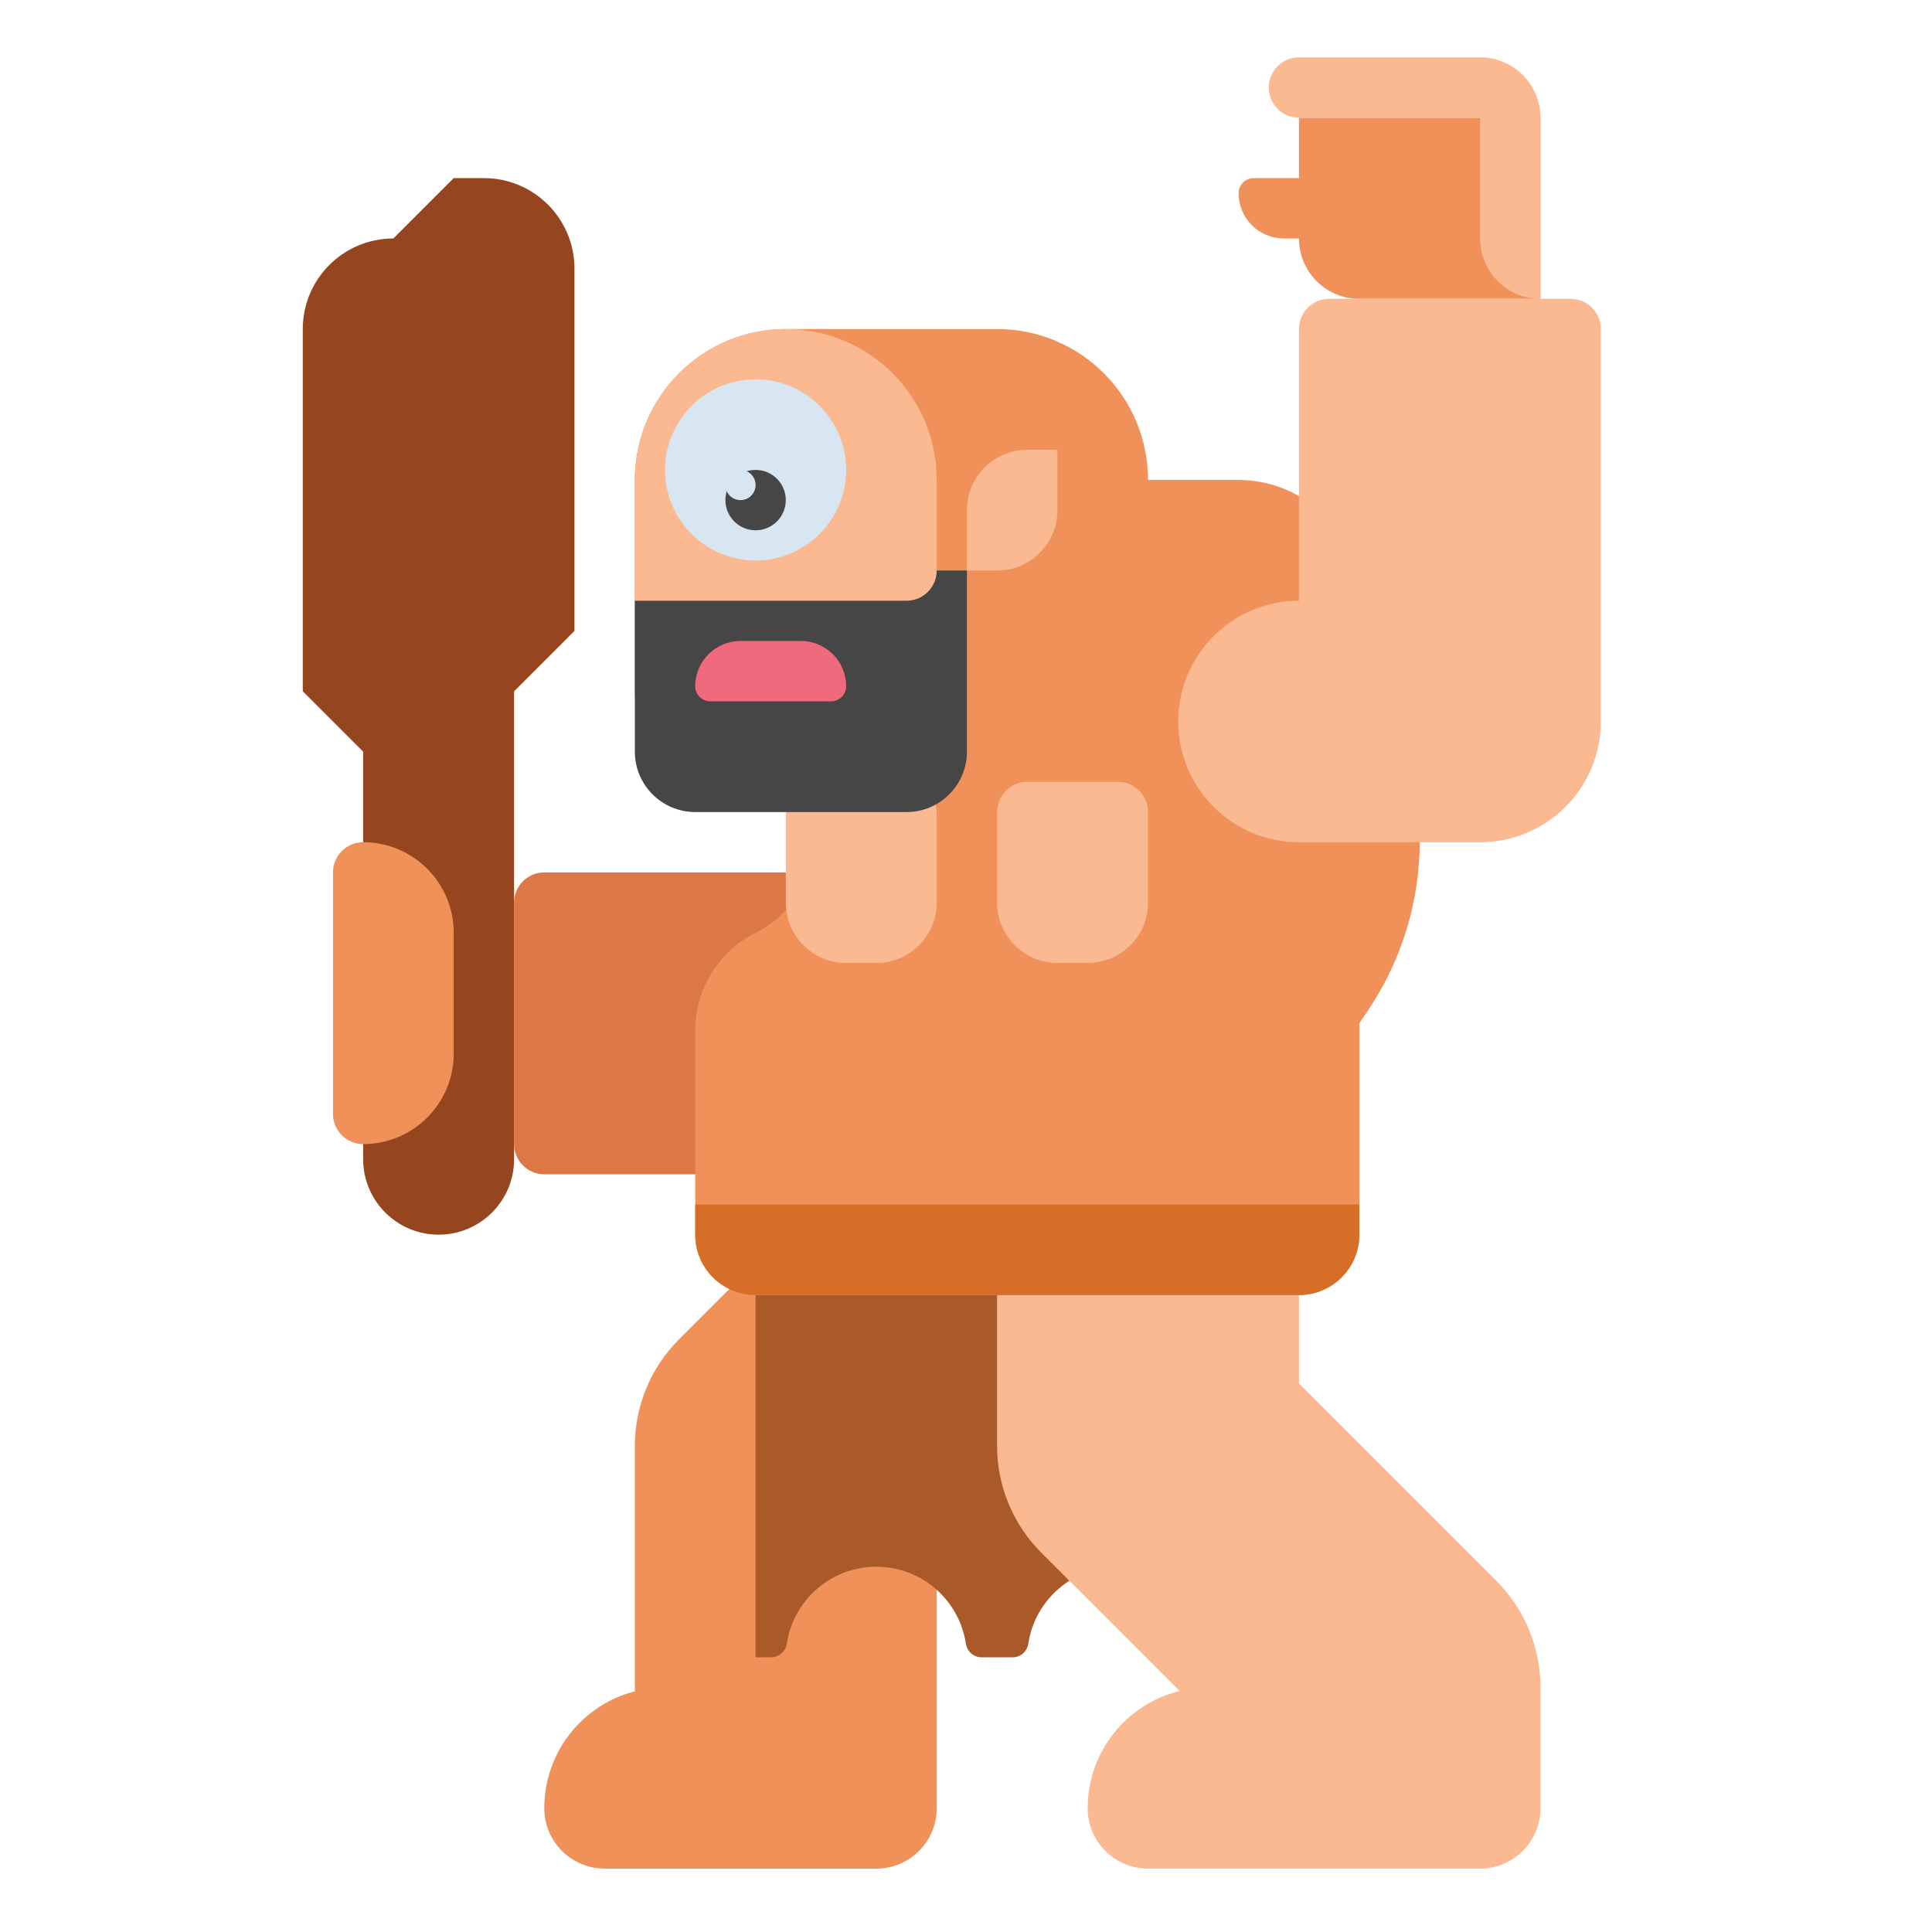 <?xml version="1.0" encoding="utf-8"?>
<!-- Generator: Adobe Illustrator 23.0.0, SVG Export Plug-In . SVG Version: 6.00 Build 0)  -->
<svg version="1.1" id="Layer_1" xmlns="http://www.w3.org/2000/svg" xmlns:xlink="http://www.w3.org/1999/xlink" x="0px" y="0px"
	 viewBox="0 0 512 512" style="enable-background:new 0 0 512 512;" xml:space="preserve">
<style type="text/css">
	.st0{fill:#323232;}
	.st1{fill:#646464;}
	.st2{fill:#464646;}
	.st3{fill:#FAA51E;}
	.st4{fill:#5A6E82;}
	.st5{fill:#788C9B;}
	.st6{fill:#AAC3D7;}
	.st7{fill:#7DC8AA;}
	.st8{fill:#147864;}
	.st9{fill:#329682;}
	.st10{fill:#FFFFFF;}
	.st11{fill:#9B5FAA;}
	.st12{fill:#463C4B;}
	.st13{fill:#32283C;}
	.st14{fill:#D76E28;}
	.st15{fill:#784687;}
	.st16{fill:#F0915A;}
	.st17{fill:#FAB991;}
	.st18{fill:#D7E6F0;}
	.st19{fill:#82AA41;}
	.st20{fill:#4B8C41;}
	.st21{fill:#A5CD3C;}
	.st22{fill:#FAD241;}
	.st23{fill:#AA5A28;}
	.st24{fill:#F04B37;}
	.st25{fill:#6EA5D7;}
	.st26{fill:#8CAAC8;}
	.st27{fill:#F0697D;}
	.st28{fill:#5A5A6E;}
	.st29{fill:#647DBE;}
	.st30{fill:#2D6E23;}
	.st31{fill:#F58CAA;}
	.st32{fill:#B98C3C;}
	.st33{fill:#C3A050;}
	.st34{fill:#D2C36E;}
	.st35{fill:#64412D;}
	.st36{fill:#DC7846;}
	.st37{fill:#96461E;}
	.st38{fill:#F06423;}
	.st39{fill:#E6AAFA;}
	.st40{fill:#BE82D2;}
	.st41{fill:#FAA037;}
	.st42{fill:#D73228;}
	.st43{fill:#BE281E;}
	.st44{fill:#5064A0;}
	.st45{fill:#8C1E14;}
	.st46{fill:#F5732D;}
	.st47{fill:#FAD7A0;}
	.st48{fill:#964628;}
	.st49{fill:#D24614;}
	.st50{fill:#F5D7A5;}
	.st51{fill:#F58723;}
	.st52{fill:#E65A78;}
	.st53{fill:#643773;}
	.st54{fill:#9B64AA;}
	.st55{fill:#555555;}
	.st56{fill:#FAD2B4;}
</style>
<g>
	<path class="st16" d="M300.525,290.916c-15.621-15.621-40.947-15.621-56.568,0l-64,64c-7.501,7.501-11.716,17.675-11.716,28.284v64
		c0,0.336,0.017,0.668,0.025,1.002c-13.815,3.544-24.025,16.078-24.025,30.998c0,8.837,7.163,16,16,16h72c8.837,0,16-7.163,16-16
		v-79.432l52.284-52.284C316.146,331.863,316.146,306.537,300.525,290.916z"/>
	<g>
		<path class="st23" d="M200.241,343.2v96h4.153c2.091,0,3.806-1.562,4.119-3.63c1.75-11.532,11.706-20.37,23.727-20.37
			s21.978,8.838,23.727,20.37c0.314,2.068,2.028,3.63,4.119,3.63h8.307c2.091,0,3.806-1.562,4.119-3.63
			c1.75-11.532,11.706-20.37,23.727-20.37s21.978,8.838,23.727,20.37c0.314,2.068,2.028,3.63,4.119,3.63l0,0
			c2.294,0,4.153-1.859,4.153-4.153V343.2H200.241z"/>
	</g>
	<g>
		<path class="st17" d="M396.525,418.916l-52.284-52.284V303.2c0-22.092-17.909-40-40-40s-40,17.908-40,40v80
			c0,10.609,4.214,20.783,11.716,28.284l36.641,36.642c-13.981,3.428-24.357,16.036-24.357,31.074l0,0c0,8.837,7.163,16,16,16h88
			c8.837,0,16-7.163,16-16v-32C408.241,436.964,404.336,426.726,396.525,418.916z"/>
	</g>
	<g>
		<path class="st36" d="M144.241,311.2h72v-80h-72c-4.418,0-8,3.582-8,8v64C136.241,307.618,139.823,311.2,144.241,311.2z"/>
	</g>
	<g>
		<path class="st16" d="M360.241,159.2L360.241,159.2c0-17.673-14.327-32-32-32h-24l0,0c0-22.092-17.909-40-40-40h-56
			c-22.091,0-40,17.908-40,40v56c0,8.837,7.163,16,16,16h32v22.111c0,10.963-6.194,20.985-16,25.889s-16,14.925-16,25.889V327.2
			c0,8.837,7.163,16,16,16h144c8.837,0,16-7.163,16-16v-56l2.564-3.846c8.761-13.142,13.436-28.582,13.436-44.376V159.2H360.241z"/>
	</g>
	<g>
		<path class="st17" d="M232.241,199.2h-48c-8.837,0-16-7.163-16-16v-56c0-22.091,17.909-40,40-40h0c22.091,0,40,17.909,40,40v56
			C248.241,192.037,241.078,199.2,232.241,199.2z"/>
	</g>
	<g>
		<path class="st37" d="M104.241,63.2l16-16h8c13.255,0,24,10.745,24,24v96l-16,16v124c0,11.046-8.954,20-20,20h0
			c-11.046,0-20-8.954-20-20v-108l-16-16v-96C80.241,73.945,90.986,63.2,104.241,63.2L104.241,63.2z"/>
	</g>
	<g>
		<path class="st16" d="M96.241,223.2L96.241,223.2c13.255,0,24,10.745,24,24v32c0,13.255-10.745,24-24,24h0c-4.418,0-8-3.582-8-8
			v-64C88.241,226.782,91.823,223.2,96.241,223.2z"/>
	</g>
	<g>
		<path class="st16" d="M344.241,31.2v16h-12c-2.209,0-4,1.791-4,4l0,0c0,6.627,5.373,12,12,12h4c0,8.837,7.163,16,16,16h48v-48
			H344.241z"/>
	</g>
	<g>
		<path class="st17" d="M392.241,15.2h-48c-4.418,0-8,3.582-8,8s3.582,8,8,8h48v32c0,8.837,7.164,16,16,16v-48
			C408.241,22.363,401.078,15.2,392.241,15.2z"/>
	</g>
	<g>
		<path class="st17" d="M416.241,79.2h-64c-4.418,0-8,3.582-8,8v72c-17.673,0-32,14.327-32,32c0,17.673,14.327,32,32,32h48
			c17.673,0,32-14.327,32-32v-104C424.241,82.782,420.659,79.2,416.241,79.2z"/>
	</g>
	<g>
		<path class="st17" d="M208.241,215.2v24c0,8.837,7.163,16,16,16h8c8.837,0,16-7.163,16-16v-24c0-4.418-3.582-8-8-8h-24
			C211.823,207.2,208.241,210.782,208.241,215.2z"/>
	</g>
	<g>
		<path class="st17" d="M264.241,215.2v24c0,8.837,7.163,16,16,16h8c8.837,0,16-7.163,16-16v-24c0-4.418-3.582-8-8-8h-24
			C267.823,207.2,264.241,210.782,264.241,215.2z"/>
	</g>
	<g>
		<path class="st17" d="M264.241,151.2h-8v-16c0-8.837,7.163-16,16-16h8v16C280.241,144.037,273.078,151.2,264.241,151.2z"/>
	</g>
	<g>
		<path class="st14" d="M344.241,343.2h-144c-8.837,0-16-7.163-16-16v-8h176v8C360.241,336.037,353.078,343.2,344.241,343.2z"/>
	</g>
	<g>
		<path class="st2" d="M256.241,151.2h-8v0c0,4.418-3.582,8-8,8h-72v40c0,8.837,7.163,16,16,16h56c8.837,0,16-7.163,16-16V151.2z"/>
	</g>
	<g>
		<path class="st27" d="M220.241,185.867h-32c-2.209,0-4-1.791-4-4v0c0-6.627,5.373-12,12-12h16c6.627,0,12,5.373,12,12v0
			C224.241,184.076,222.45,185.867,220.241,185.867z"/>
	</g>
	<g>
		<circle class="st18" cx="200.241" cy="124.533" r="24"/>
	</g>
	<g>
		<circle class="st2" cx="200.241" cy="132.533" r="8"/>
	</g>
	<g>
		<circle class="st18" cx="196.241" cy="128.533" r="4"/>
	</g>
</g>
</svg>
